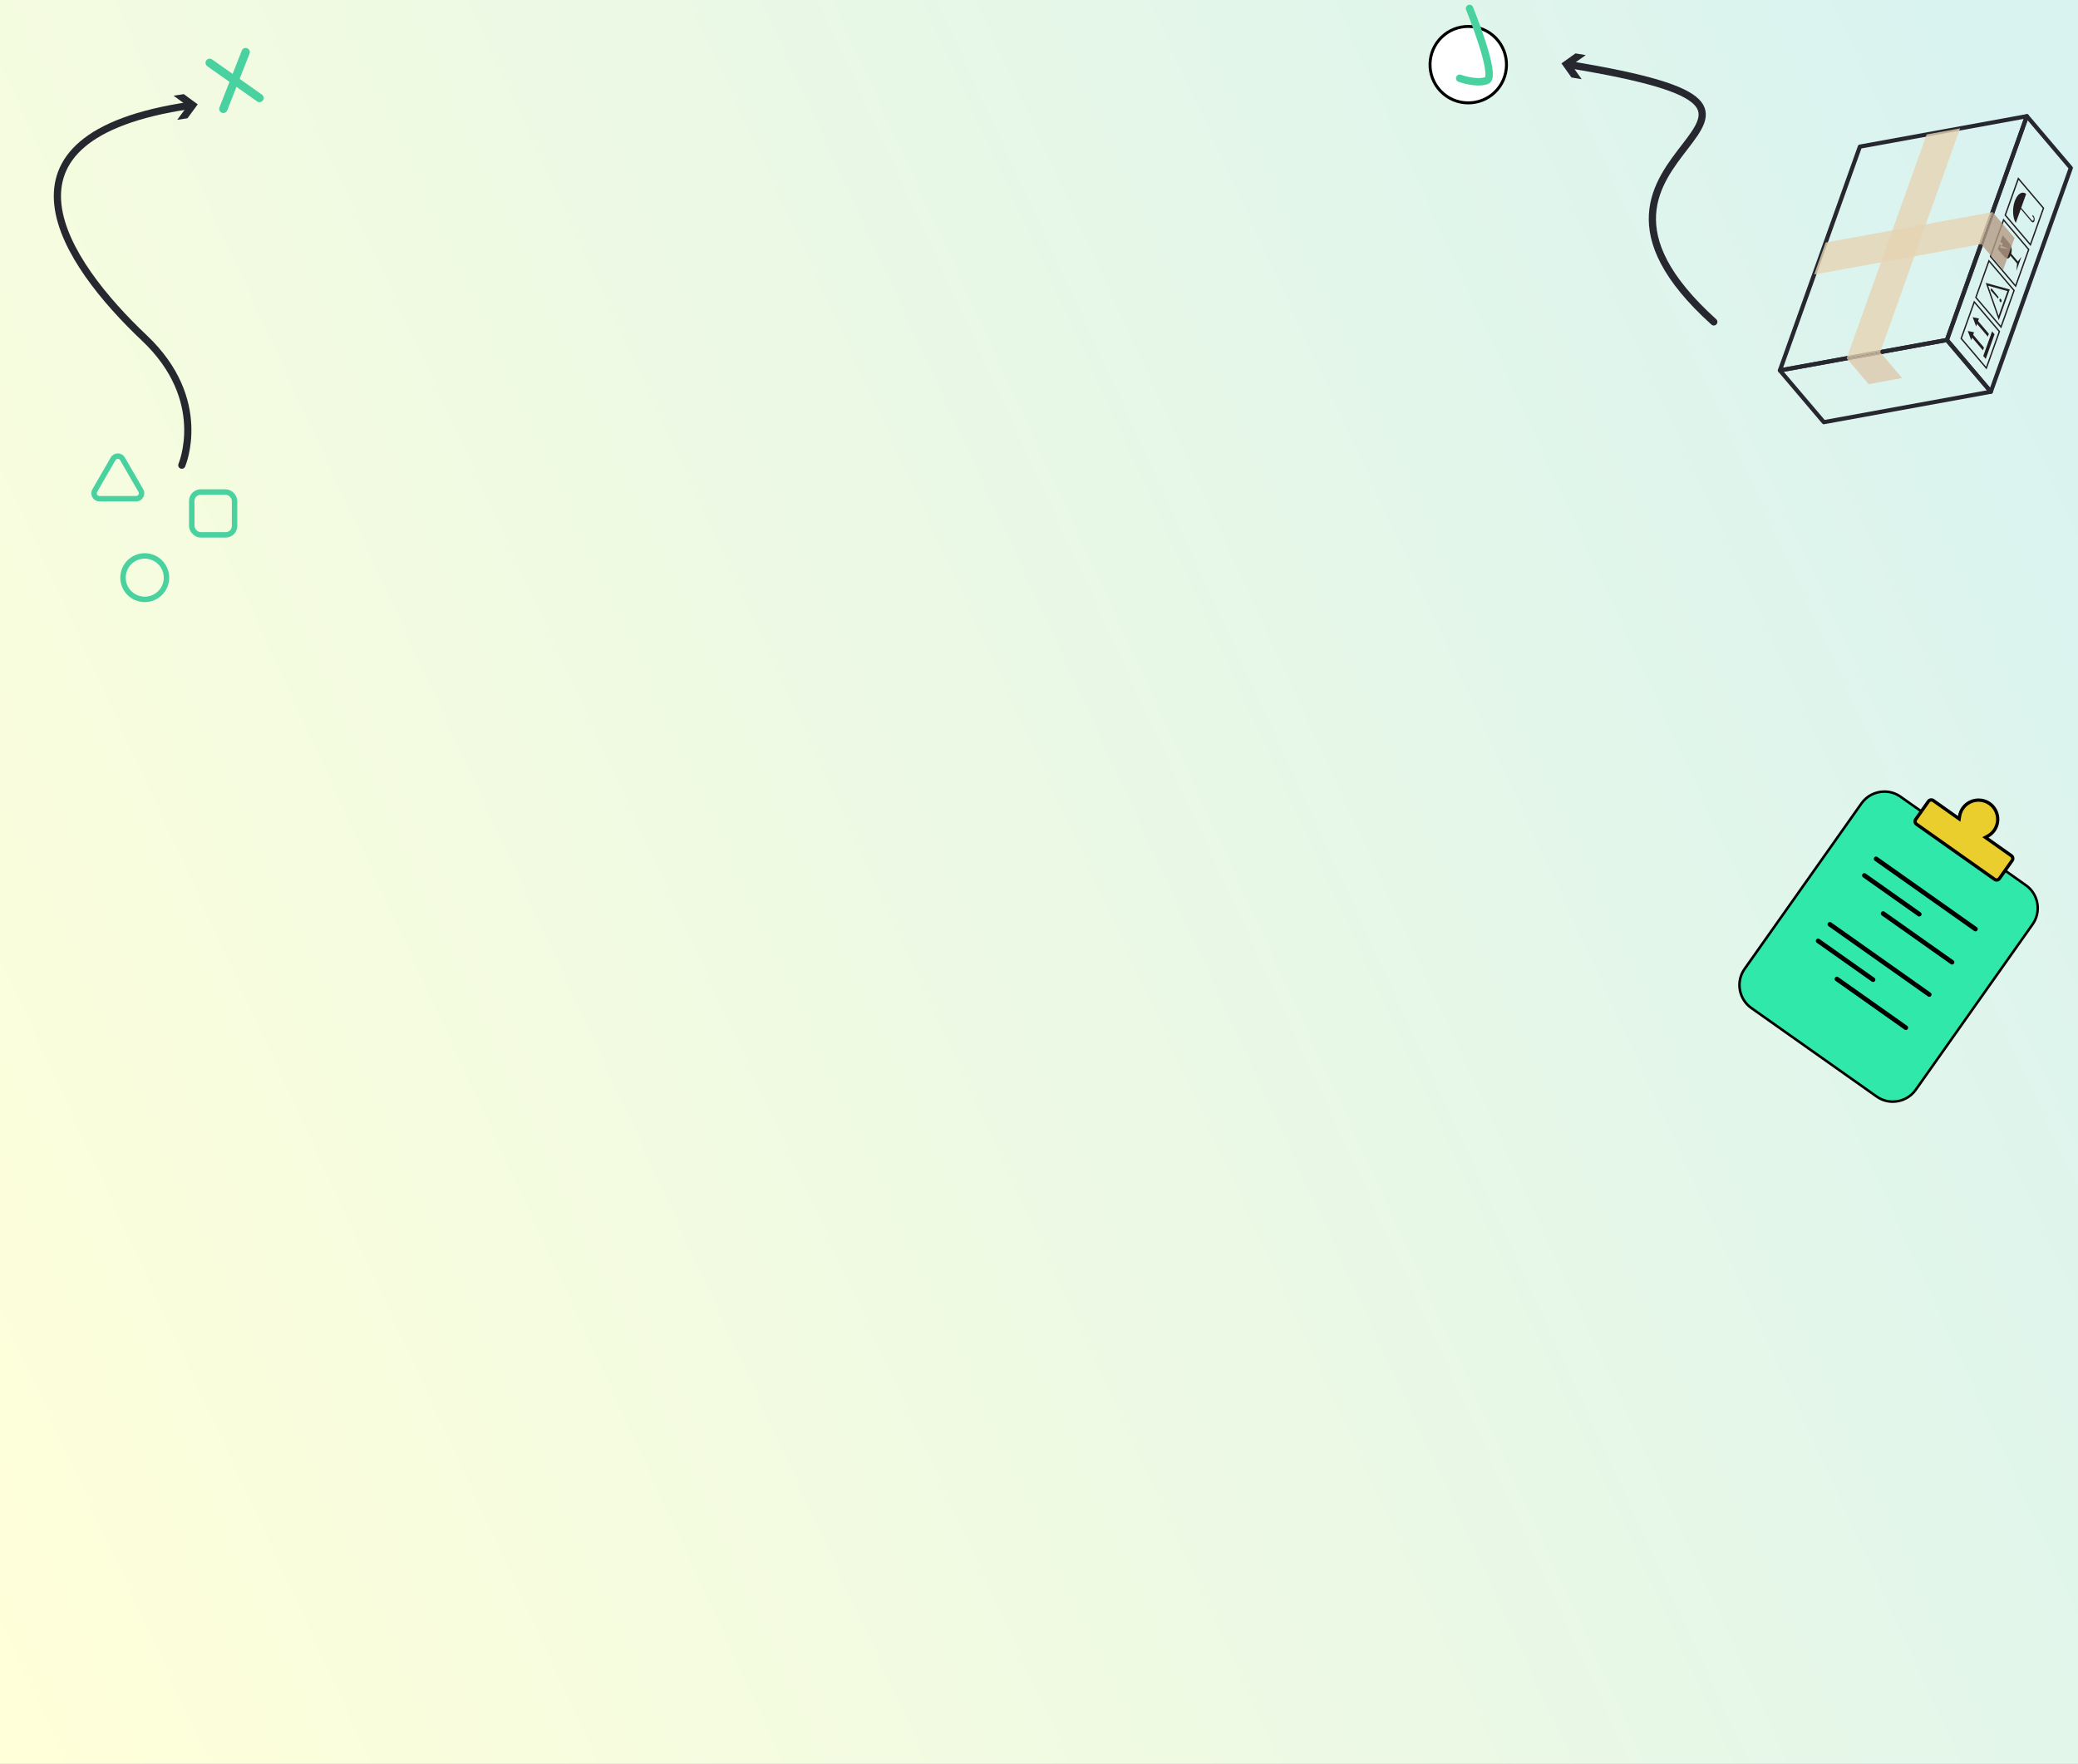 <?xml version="1.0" encoding="UTF-8"?>
<svg id="Layer_1" data-name="Layer 1" xmlns="http://www.w3.org/2000/svg" xmlns:xlink="http://www.w3.org/1999/xlink" viewBox="0 0 2000 1697.518">
  <rect x="0" y="0" width="2000" height="1697.518" fill="#808080" stroke="none"/>
  <defs>
    <style>
      .cls-1 {
        fill: #eace2d;
      }

      .cls-1, .cls-2, .cls-3, .cls-4, .cls-5, .cls-6, .cls-7, .cls-8, .cls-9, .cls-10, .cls-11 {
        stroke-width: 0px;
      }

      .cls-12 {
        stroke-width: 8.018px;
      }

      .cls-12, .cls-13, .cls-14, .cls-15, .cls-16, .cls-17, .cls-18 {
        fill: none;
      }

      .cls-12, .cls-13, .cls-14, .cls-15, .cls-17, .cls-18 {
        stroke-miterlimit: 10;
      }

      .cls-12, .cls-13, .cls-15, .cls-16, .cls-17 {
        stroke-linecap: round;
      }

      .cls-12, .cls-14, .cls-15, .cls-18 {
        stroke: #4ad1a0;
      }

      .cls-2 {
        fill: url(#linear-gradient);
      }

      .cls-3 {
        fill: #000;
      }

      .cls-4 {
        fill: #89644b;
      }

      .cls-13 {
        stroke-width: 6.934px;
      }

      .cls-13, .cls-16 {
        stroke: #272730;
      }

      .cls-5 {
        fill: #b49b84;
      }

      .cls-5, .cls-7, .cls-11 {
        opacity: .8;
      }

      .cls-14 {
        fill-rule: evenodd;
      }

      .cls-14, .cls-18 {
        stroke-width: 5.239px;
      }

      .cls-6 {
        fill: #272730;
      }

      .cls-7 {
        fill: #e6d3b3;
      }

      .cls-8 {
        fill: #231f20;
      }

      .cls-9 {
        fill: #fff;
      }

      .cls-15 {
        stroke-width: 7.167px;
      }

      .cls-10 {
        fill: #31e8ab;
      }

      .cls-16 {
        stroke-linejoin: round;
        stroke-width: 4px;
      }

      .cls-11 {
        fill: #ddc8ab;
      }

      .cls-17 {
        stroke: #000;
        stroke-width: 4.43px;
      }
    </style>
    <linearGradient id="linear-gradient" x1="-123.243" y1="1366.526" x2="2164.816" y2="311.829" gradientUnits="userSpaceOnUse">
      <stop offset="0" stop-color="#ffffd9"/>
      <stop offset=".946" stop-color="#d9f3f0"/>
    </linearGradient>
  </defs>
  <rect class="cls-2" width="2000" height="1697.518"/>
  <g>
    <g>
      <path class="cls-10" d="M1821.728,1060.185c-5.581,0-10.933-1.696-15.477-4.906l-120.704-85.249c-12.133-8.569-15.031-25.411-6.463-37.544l112.531-159.332c5.028-7.119,13.277-11.369,22.066-11.369,5.581,0,10.933,1.697,15.477,4.906l120.704,85.249c12.133,8.569,15.031,25.411,6.463,37.544l-112.531,159.332c-5.028,7.119-13.277,11.369-22.066,11.369Z"/>
      <path class="cls-3" d="M1813.683,760.567v2.435c5.327,0,10.436,1.619,14.774,4.683l120.704,85.249c11.584,8.182,14.352,24.262,6.171,35.847l-112.532,159.332c-4.8,6.796-12.677,10.854-21.072,10.854-5.328,0-10.437-1.619-14.775-4.683l-120.704-85.249c-5.586-3.945-9.307-9.859-10.476-16.651-1.169-6.792.36-13.609,4.305-19.196l112.531-159.332c4.8-6.796,12.677-10.854,21.072-10.854l.001-2.435M1813.681,760.567c-8.856 0-17.593,4.143-23.061,11.884l-112.531,159.332c-8.934,12.649-5.894,30.307,6.755,39.24l120.704,85.249c4.907,3.466,10.567,5.129,16.18,5.129,8.856,0,17.593-4.142,23.061-11.884l112.532-159.332c8.933-12.649,5.894-30.307-6.755-39.24l-120.704-85.249c-4.907-3.466-10.567-5.129-16.18-5.129h0Z"/>
    </g>
    <line class="cls-17" x1="1805.669" y1="826.533" x2="1901.32" y2="894.088"/>
    <line class="cls-17" x1="1794.398" y1="842.491" x2="1847.225" y2="879.801"/>
    <line class="cls-17" x1="1812.438" y1="879.151" x2="1878.778" y2="926.005"/>
    <line class="cls-17" x1="1761.179" y1="889.525" x2="1856.831" y2="957.08"/>
    <line class="cls-17" x1="1749.909" y1="905.483" x2="1802.736" y2="942.793"/>
    <line class="cls-17" x1="1767.949" y1="942.143" x2="1834.289" y2="988.996"/>
    <g>
      <path class="cls-1" d="M1921.655,846.867c-.681,0-1.332-.206-1.885-.597l-75.205-53.115c-.713-.503-1.188-1.259-1.337-2.128s.045-1.74.549-2.453l12.298-17.413c.612-.867,1.62-1.386,2.695-1.386.681,0,1.333.207,1.886.598l24.974,17.638.398-2.514c.443-2.803,1.497-5.399,3.134-7.717,3.449-4.883,9.108-7.799,15.14-7.799,3.828,0,7.499,1.164,10.615,3.365,4.014,2.834,6.686,7.083,7.526,11.963s-.259,9.777-3.094,13.791c-1.636,2.316-3.729,4.179-6.225,5.534l-2.236,1.215,24.974,17.639c.713.503,1.188,1.259,1.337,2.128.15.869-.045,1.74-.549,2.453l-12.298,17.412c-.612.868-1.621,1.386-2.696,1.386h0Z"/>
      <path class="cls-3" d="M1858.77,771.358h0c.245,0,.613.053.973.307l22.894,16.17,4.158,2.936.795-5.027c.405-2.562,1.369-4.934,2.864-7.051,3.153-4.464,8.329-7.129,13.846-7.129,3.499,0,6.854,1.063,9.703,3.075,7.61,5.375,9.428,15.938,4.054,23.549-1.495,2.117-3.409,3.818-5.688,5.057l-4.472,2.43,4.157,2.936,22.894,16.17c.755.533.942,1.621.409,2.375l-12.298,17.413c-.317.449-.841.716-1.403.716-.245,0-.613-.053-.972-.307l-75.205-53.115c-.755-.533-.942-1.621-.409-2.375l12.298-17.413c.317-.449.841-.716,1.403-.716M1858.77,768.192c-1.532,0-3.043.716-3.989,2.055l-12.298,17.413c-1.545,2.188-1.019,5.242,1.169,6.787l75.205,53.115c.849.599,1.828.887,2.799.887,1.532,0,3.043-.716,3.989-2.055l12.298-17.413c1.545-2.188,1.019-5.242-1.169-6.787l-22.894-16.17c2.61-1.418,4.941-3.433,6.762-6.012,6.365-9.013,4.199-21.595-4.813-27.96h0c-3.496-2.469-7.53-3.655-11.529-3.655-6.311,0-12.535,2.951-16.431,8.468h-0c-1.821,2.579-2.941,5.449-3.405,8.383l-22.894-16.17c-.849-.599-1.828-.887-2.799-.887h0Z"/>
    </g>
  </g>
  <g>
    <path class="cls-13" d="M1649.473,309.774c-188.631-170.292,161.769-198.002-138.816-247.496"/>
    <polygon class="cls-6" points="1526.221 53.036 1512.666 62.669 1522.306 76.218 1512.464 74.556 1502.83 61.008 1516.379 51.374 1526.221 53.036"/>
  </g>
  <g>
    <path class="cls-14" d="M108.858,441.568l-17.638,30.55c-2.012,3.485.503,7.84,4.527,7.84h35.276c4.024,0,6.538-4.356,4.527-7.84l-17.638-30.55c-2.012-3.485-7.041-3.485-9.053,0Z"/>
    <circle class="cls-18" cx="139.319" cy="555.919" r="20.919"/>
    <rect class="cls-18" x="184.563" y="473.516" width="41.211" height="41.211" rx="8.579" ry="8.579"/>
  </g>
  <g>
    <path class="cls-13" d="M174.991,447.67s27.083-62.752-36.09-122.441C62.4,252.947-20.855,131.474,182.442,101.532"/>
    <polygon class="cls-6" points="170.562 115.317 180.431 101.934 167.042 92.072 176.911 90.578 190.294 100.44 180.431 113.823 170.562 115.317"/>
  </g>
  <g>
    <path class="cls-9" d="M1413.168,99.01c-10.188,0-19.646-4.025-26.633-11.334-6.768-7.08-10.373-16.411-10.151-26.275s4.244-19.024,11.324-25.792c6.854-6.552,15.887-10.161,25.435-10.161,10.188,0,19.647,4.025,26.633,11.333,14.032,14.679,13.506,38.036-1.173,52.068-6.854,6.552-15.887,10.161-25.435,10.161Z"/>
    <path class="cls-3" d="M1413.145,24.019v2.86h.001c9.792,0,18.882,3.868,25.596,10.891,13.487,14.108,12.981,36.559-1.127,50.046-6.587,6.296-15.269,9.764-24.447,9.764-9.794,0-18.885-3.868-25.599-10.891-13.487-14.108-12.981-36.559,1.127-50.046,6.586-6.296,15.268-9.763,24.447-9.764l.002-2.86M1413.142,24.019c-9.514.001-19.045,3.503-26.423,10.557h0c-15.21,14.54-15.758,38.88-1.218,54.09h0c7.486,7.831,17.568,11.775,27.667,11.775,9.514,0,19.045-3.503,26.423-10.557h0c15.21-14.54,15.758-38.88,1.218-54.09h0c-7.486-7.831-17.568-11.776-27.667-11.775h0Z"/>
  </g>
  <path class="cls-15" d="M1404.908,75.314s15.356,5.787,25.899,2.257c10.543-3.53-16.434-69.431-16.434-69.431"/>
  <g>
    <g>
      <polygon class="cls-16" points="1950.789 111.811 1873.813 327.182 1916.103 376.993 1993.082 161.625 1950.789 111.811"/>
      <polygon class="cls-4" points="1950.789 111.811 1873.813 327.182 1874.405 327.879 1951.548 112.706 1950.789 111.811"/>
      <polygon class="cls-16" points="1713.092 356.477 1873.813 327.182 1916.103 376.993 1755.382 406.288 1713.092 356.477"/>
      <polygon class="cls-16" points="1950.789 111.811 1873.813 327.182 1713.092 356.477 1790.074 141.108 1950.789 111.811"/>
      <polygon class="cls-7" points="1746.083 264.18 1906.783 234.923 1917.798 204.113 1757.08 233.409 1746.083 264.18"/>
      <polygon class="cls-7" points="1886.501 123.529 1809.558 338.943 1777.366 344.8 1854.354 129.387 1886.501 123.529"/>
    </g>
    <polygon class="cls-11" points="1809.556 338.905 1830.653 363.815 1798.509 369.677 1777.367 344.776 1809.556 338.905"/>
    <g>
      <g>
        <path class="cls-8" d="M1940.128,214.535c-3.037-4.9-3.526-13.86-.975-20.998.008-.022.016-.045.025-.067.303-.843.637-1.623.996-2.342.285-.573.587-1.106.902-1.597,1.061-1.659,2.271-2.846,3.529-3.513,1.842-.975,3.784-.835,5.509.579l-4.787,13.392,10.222,12.04c.618.728,1.382.589,1.703-.31s.08-2.222-.538-2.95l-.357-.421c-.219-.258-.304-.725-.19-1.044s.384-.368.603-.11l.357.421c1.055,1.243,1.467,3.502.918,5.038-.548,1.535-1.853,1.772-2.908.529l-10.222-12.04-4.787,13.393Z"/>
        <path class="cls-8" d="M1929.263,207.163l13.088-36.618,25.168,29.644-13.088,36.618-25.168-29.644ZM1942.82,173.114l-12.073,33.778,23.216,27.345,12.073-33.778-23.216-27.345Z"/>
      </g>
      <g>
        <path class="cls-8" d="M1915.044,246.945l13.088-36.618,25.168,29.644-13.088,36.618-25.168-29.644ZM1928.601,212.896l-12.073,33.778,23.216,27.345,12.073-33.778-23.216-27.345Z"/>
        <g>
          <path class="cls-8" d="M1922.826,239.733l6.348,7.477c2.07,2.438,4.645,1.969,5.722-1.044l.819-2.291c1.077-3.012.264-7.472-1.806-9.911l-6.348-7.477-2.395,6.7,2.384.715-1.018,2.849,7.078,2.827-8.657-1.141,1.039-2.907-1.706.12-1.459,4.081Z"/>
          <polygon class="cls-8" points="1941.801 254.133 1942.525 252.106 1934.573 242.739 1933.848 244.766 1941.801 254.133"/>
          <polygon class="cls-8" points="1941.517 252.359 1945.519 247.182 1940.669 260.75 1941.517 252.359"/>
        </g>
      </g>
      <g>
        <path class="cls-8" d="M1900.958,286.355l13.088-36.618,25.168,29.644-13.088,36.618-25.168-29.644ZM1914.515,252.306l-12.073,33.778,23.216,27.345,12.073-33.778-23.216-27.345Z"/>
        <path class="cls-8" d="M1911.21,272.217l23.084,6.381-10.567,29.563-12.518-35.945ZM1913.548,274.99l10.062,28.893,8.494-23.764-18.556-5.13Z"/>
        <path class="cls-8" d="M1926.35,290.245c-.277.776-.854.8-1.373.19-.533-.628-.741-1.577-.464-2.353.262-.733.84-.818,1.373-.19.518.611.733,1.599.464,2.353ZM1923.052,287.401l-7.217-8.072.739-2.069,7.001,8.675-.524,1.465Z"/>
      </g>
      <g>
        <path class="cls-8" d="M1886.836,325.865l13.088-36.618,25.168,29.644-13.088,36.618-25.168-29.644ZM1900.393,291.816l-12.073,33.778,23.216,27.345,12.073-33.778-23.216-27.345Z"/>
        <g>
          <polygon class="cls-8" points="1911.204 345.392 1919.677 321.687 1917.287 318.871 1908.814 342.576 1911.204 345.392"/>
          <g>
            <polygon class="cls-8" points="1908.509 337.176 1909.491 334.431 1897.287 320.056 1896.305 322.802 1908.509 337.176"/>
            <polygon class="cls-8" points="1897.245 327.351 1899.958 319.761 1893.887 318.493 1897.245 327.351"/>
          </g>
          <g>
            <polygon class="cls-8" points="1913.233 323.959 1914.215 321.214 1902.011 306.839 1901.03 309.585 1913.233 323.959"/>
            <polygon class="cls-8" points="1901.969 314.134 1904.682 306.544 1898.611 305.276 1901.969 314.134"/>
          </g>
        </g>
      </g>
    </g>
    <polygon class="cls-5" points="1906.783 234.923 1927.94 259.781 1938.939 229.014 1917.798 204.113 1906.783 234.923"/>
  </g>
  <line class="cls-12" x1="201.805" y1="60.45" x2="249.743" y2="94.307"/>
  <line class="cls-12" x1="214.98" y1="104.768" x2="236.444" y2="50.145"/>
</svg>